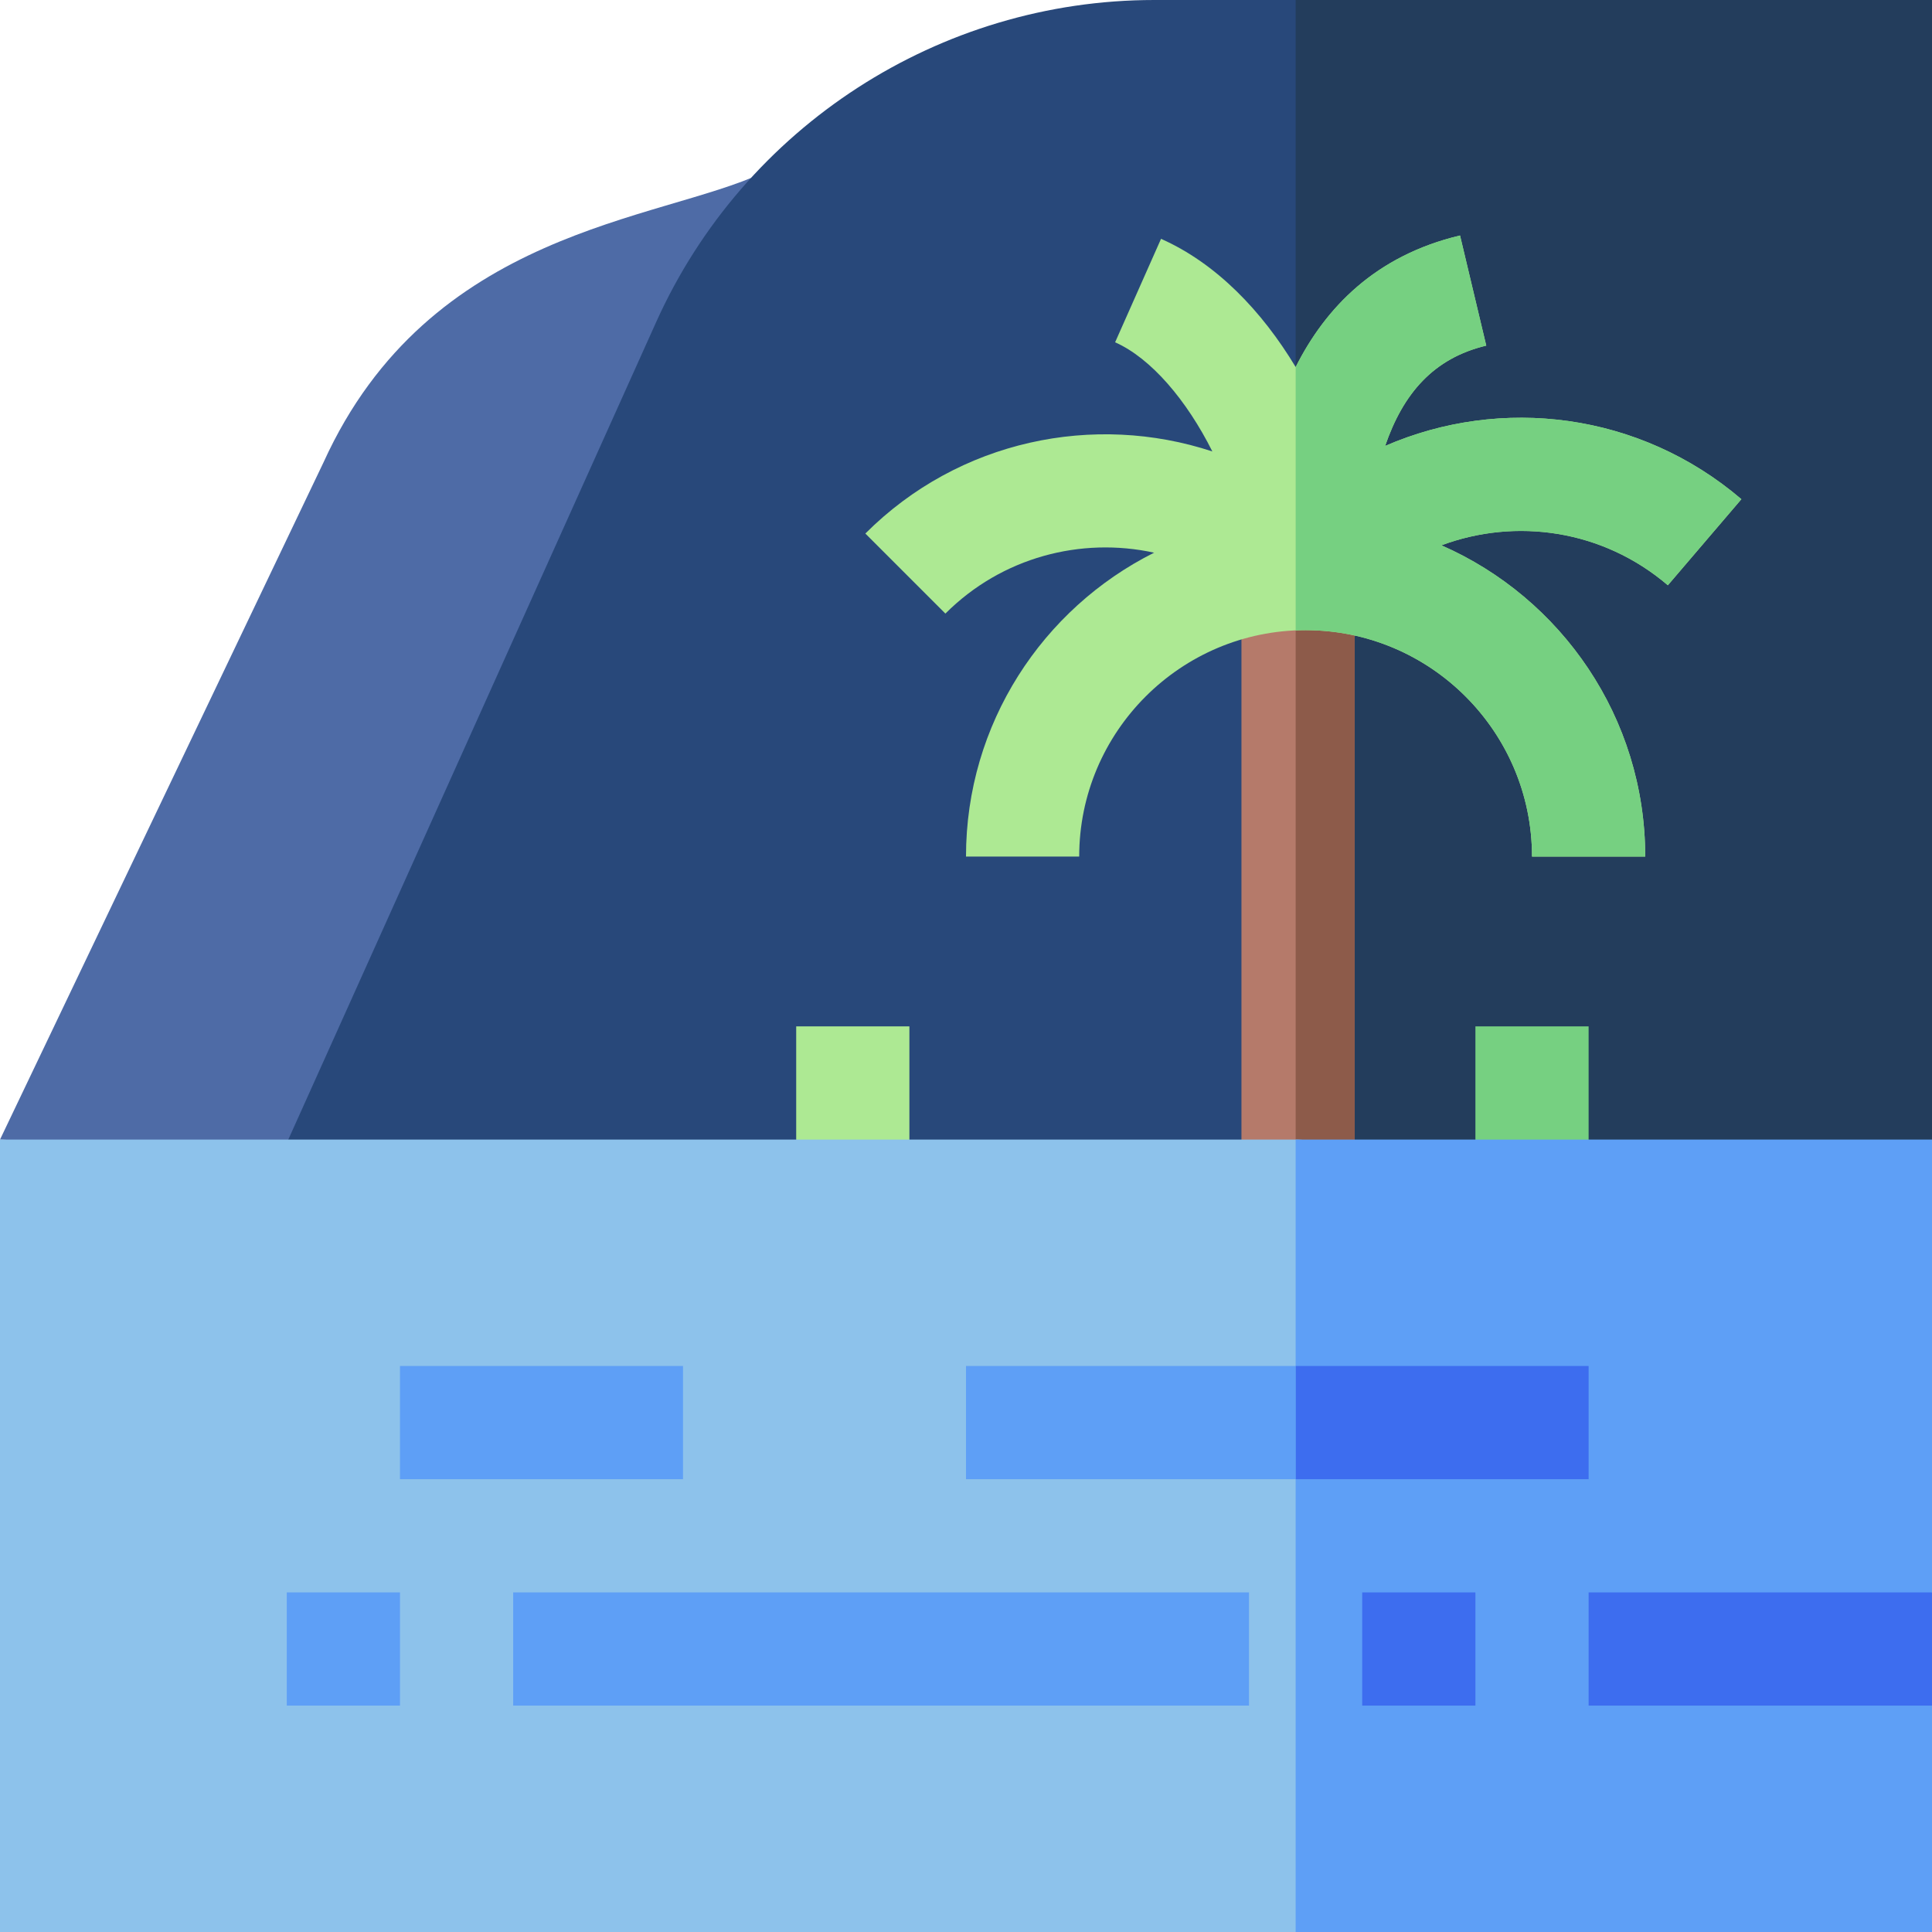 <svg id="Capa_1" enable-background="new 0 0 512 512" height="512" viewBox="0 0 512 512" width="512" xmlns="http://www.w3.org/2000/svg"><g><path d="m140.383 308.333-140.383-6.333 85.746-179.488c28.115-61.861 88.751-63.789 116.511-76.742l9.486 28.46-6.244 55.714c-21.683 7.228-39.542 23.306-48.999 44.112z" fill="#4e6ba6"/><path d="m73.321 308.845 100.574-223.5c23.331-51.845 75.141-85.345 131.995-85.345h37.516l158.594 10v297h-30l-128.635 7.046c-.81-.016 18.115.349-270.044-5.201z" fill="#28487a"/><path d="m512 317v-317h-168.635v318.511z" fill="#233d5c"/><path d="m329 152h30v165h-30z" fill="#b57a6a"/><path d="m343.365 152h15.635v165h-15.635z" fill="#8d5b4a"/><path d="m211 272h30v45h-30z" fill="#ade993"/><path d="m391 272h30v45h-30z" fill="#76d081"/><path d="m502 502-158.635 10h-343.365v-210h344l158 10z" fill="#8dc2eb"/><g fill="#5e9ff6"><path d="m512 512h-168.635v-210h168.635v120l-10 15 10 15z"/><path d="m76 422h30v30h-30z"/><path d="m136 422h195v30h-195z"/><path d="m256 362h165v30h-165z"/></g><path d="m343.405 362h77.595v30h-77.595z" fill="#3d6def"/><path d="m106 362h75v30h-75z" fill="#5e9ff6"/><path d="m361 422h30v30h-30z" fill="#3d6def"/><path d="m421 422h91v30h-91z" fill="#3d6def"/><path d="m441.996 155.1 19.488-22.809c-26.949-23.024-63.668-27.471-94.413-14.11 4.768-13.872 12.801-23.255 26.801-26.589l-6.949-29.184c-22.473 5.351-35.671 19.186-43.558 34.865-8.951-14.87-21.025-27.48-35.678-33.983l-12.17 27.42c9.543 4.236 18.988 15.386 25.77 28.93-31.277-10.316-67.128-3.081-91.961 21.754l21.213 21.213c14.989-14.988 35.996-20.356 55.313-16.139-29.528 14.781-49.852 45.325-49.852 80.532h30c0-33.084 26.916-60 60-60s60 26.916 60 60h30c0-36.839-22.252-68.573-54.018-82.485 19.663-7.327 42.685-4.222 60.014 10.585z" fill="#ade993"/><path d="m406 227h30c0-36.839-22.252-68.573-54.018-82.485 19.662-7.327 42.685-4.222 60.014 10.584l19.488-22.809c-26.949-23.024-63.668-27.471-94.413-14.11 4.768-13.872 12.801-23.255 26.801-26.589l-6.949-29.184c-22.473 5.351-35.671 19.186-43.558 34.865v69.793c34.45-1.498 62.635 26.151 62.635 59.935z" fill="#76d081"/></g></svg>